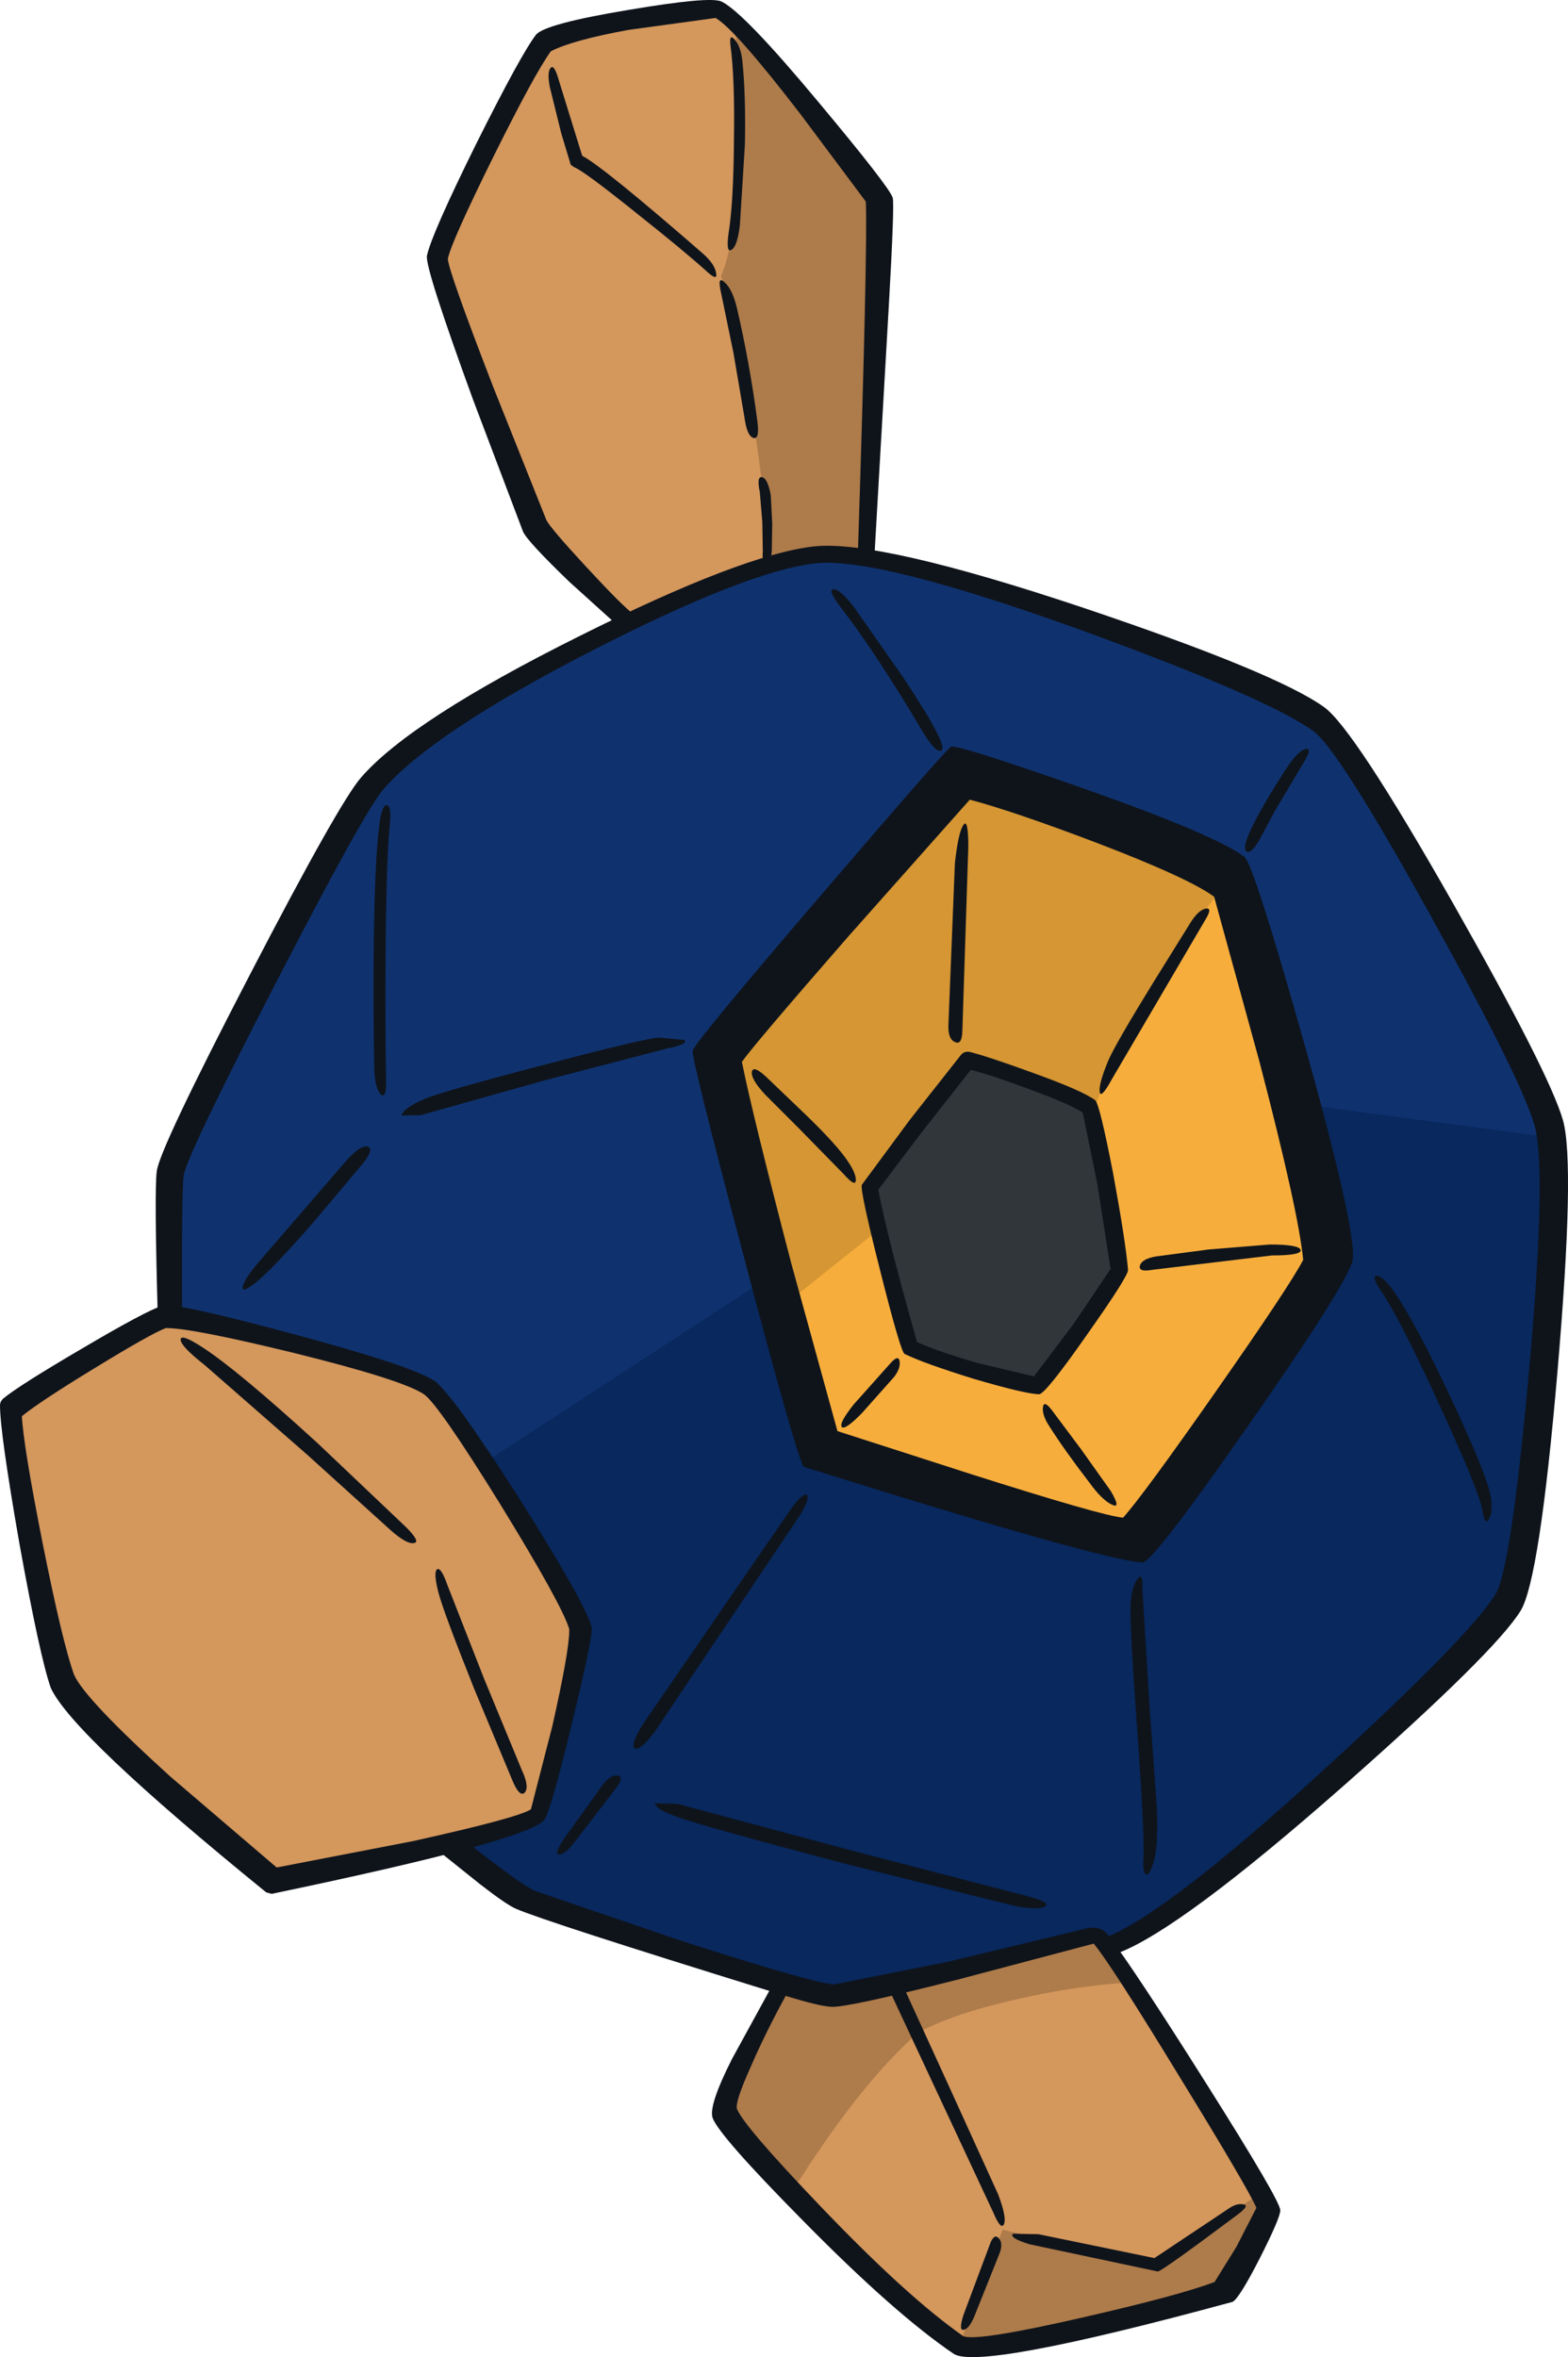<?xml version="1.0" encoding="UTF-8"?>
<svg version="1.1" viewBox="0 0 157.56 236.86" xmlns="http://www.w3.org/2000/svg">
 <g transform="translate(0 .055)">
  <path d="m81.9 55.7q6.05-0.8 27 6.85 19.25 7 23.55 10.15 2.7 1.95 12.1 18.95 9.15 16.5 10.5 21.15 1.25 4.45-0.5 24.7-1.8 20.15-3.55 23.05-2.6 4.25-17.25 17.65-15.75 14.45-22.1 17.15-1.05-1.2-1.45-1.05-24.15 6.05-26.45 5.9l-14.9-4.5q-14.3-4.5-15.45-5l-3.6-2.5-4.05-3.35q7.75-1.85 8.25-2.55 0.5-0.65 2.3-8.65 1.9-8.25 1.75-10.15-0.6-2.25-6.95-12.6-6.4-10.4-8-11.55-2.05-1.4-12.05-3.95-9.5-2.4-13.6-2.8 0-13.25 0.15-14.6 0.25-2 9.25-19.45 8.95-17.45 11-19.8 4.85-5.6 21.25-14 15.95-8.2 22.8-9.05" fill="#0f326f"/>
  <path d="m95.7 75.9q4.55 1 14.65 4.6 11.45 4.1 14.2 6.25 1.1 2.95 5.1 17.5 4.75 17.25 5.15 22.45-0.5 1.35-8.6 13.4-8.65 12.85-11.6 15.85-2.9-0.1-16-3.95l-17.25-5.25q-8.85-32.4-10.45-41.15 0.3-0.9 11.3-13.95 10.7-12.75 13.5-15.75" fill="#0f141b"/>
  <g fill="#d4975c">
   <path d="m87.85 19.95q0.15 2.1-0.3 17.1l-0.55 19-5.1-0.35q-5.8 0.6-18.75 6.9l-5.15-5.35-3.9-4.75-5.3-13.25q-4.85-12.45-4.65-13.35 0.4-2 4.8-10.8 4.3-8.7 5.85-10.7 2.15-1.15 8.25-2.3l9.1-1.25q3.6 1.8 15.7 19.1"/>
   <path d="m127.15 221.75q0 0.55-2.15 4.35l-2.45 3.85q-3.15 1.25-13.45 3.65-11.5 2.65-12.7 1.8-5.85-4-14.65-13.25-7.95-8.35-8.5-10t5.55-13.1l4.95 1.15q2.3 0.15 26.55-6 0.25-0.05 8.55 13.5 8.3 13.6 8.3 14.05"/>
   <path d="m1.3 141.85q1.6-1.35 7.55-5.05 6.1-3.75 7.6-4.25l12.3 2.65q12.5 2.9 14.35 4.15 1.6 1.15 8 11.55 6.35 10.35 6.95 12.6 0.15 1.9-1.75 10.15-1.8 8-2.3 8.65-0.55 0.75-12.5 3.4l-13.95 2.8q-3-2.15-10.45-8.9-9.2-8.3-10.4-11-1.2-3.3-3.3-13.8t-2.1-12.95"/>
  </g>
  <path d="m97.15 79.35q3.9 0.9 13 4.35 10 3.85 12.6 5.8l4.5 16.35q4.2 16.05 4.6 20.85-1.25 2.55-9.2 13.85-7.95 11.35-9.5 12.8-2.55-0.1-14.25-3.85l-15.45-5.05q-8.3-29.9-9.8-37.95 0.3-0.8 10.75-12.75l12.75-14.4" fill="#f6ad3c"/>
  <path d="m103.45 108.5q4.95 1.8 6.05 2.65 0.35 0.75 1.55 7.2l1.45 9.25-4.05 6-4.2 5.55-6.15-1.4q-4.75-1.4-6.65-2.35l-1.9-6.95q-1.75-6.8-2.2-9.15l4.5-6.05 5.4-6.75q1.7 0.35 6.2 2" fill="#31363b"/>
  <g fill="#ae7b4a">
   <path d="m126.45 220.45 0.7 1.3q0 0.55-2.15 4.35l-2.45 3.85q-3.05 1.2-13.35 3.65-11.35 2.65-12.75 1.85l4.3-11.45 9.4 2.25 6.05 1.25 10.25-7.05"/>
   <path d="m113.6 199.15q-5.3 0.3-11.25 1.65-6.5 1.45-10.1 3.4-5.9 5.2-12.55 15.8-6-6.6-6.45-7.85-0.55-1.65 5.55-13.1l4.95 1.15q2.3 0.15 26.55-6l3.3 4.95"/>
   <path d="m87.85 19.95q0.15 2.1-0.3 17.1l-0.55 19-5.1-0.35-4.8 1.1q0.05-5.55-1.5-15.15-1.5-9.7-3.15-13.95 1.45-3.35 1.8-11.95 0.3-8-0.5-13.7 2.8 2.5 8 9.45l6.1 8.45"/>
  </g>
  <path d="m48.55 147 28.15-18.35 4.65 17.85 33.25 9.7 20.75-29.7-3.8-15.5 24.5 3.25q1.05 5.35-1.15 24.5-2.15 18.9-3.9 21.8-2.6 4.25-17.25 17.65-15.75 14.45-22.1 17.15-1.05-1.2-1.45-1.05-24.15 6.05-26.45 5.9l-14.9-4.5q-14.3-4.5-15.45-5l-3.6-2.5-4.05-3.35q7.75-1.85 8.25-2.55 0.5-0.65 2.3-8.65 1.9-8.25 1.75-10.15-0.45-1.75-3.35-6.8l-6.15-9.7" fill="#08285e"/>
  <path d="m97.3 79.5q1.25 0 9 2.9 8.8 3.3 16.45 7-2 2-6.55 9.7-4.7 7.9-6.1 11.85-0.8-0.65-12.8-4.65-0.2 0.15-3.85 5.05l-5.85 7.55 0.7 4.6-8.65 6.9-5.65-23.7 23.3-27.2" fill="#d59633"/>
  <g fill="#0f141b">
   <path d="m81.8 54.85q6.55-0.7 27.15 6.2 19.3 6.5 24.1 9.95 2.95 2.1 12.95 19.7 9.7 17.1 11.05 21.8 1.25 4.4-0.55 25.3t-3.7 24q-2.55 4.15-17.8 17.6-16.35 14.4-22.65 16.8-0.35 0.1-1-0.65t-0.3-0.9q6.1-2.35 21.95-16.85 14.7-13.45 17.3-17.7 1.55-2.65 3.35-22.45 1.8-20.2 0.55-24.6-1.3-4.6-10.45-21.1-9.3-16.8-11.8-18.55-4.55-3.3-23.35-10.15-20.4-7.35-26.6-6.7-6.85 0.75-22.55 8.8-16.05 8.25-20.95 13.95-1.9 2.2-10.85 19.55t-9.2 19.25q-0.2 1.8-0.15 14.25l-1.2 0.2q-1.25-0.1-1.25-0.45-0.35-12.5-0.1-14.45 0.25-2.2 9.3-19.65t11.25-19.95q5-5.75 21.95-14.2 16.4-8.2 23.55-9"/>
   <path d="m122.05 229.25 2.2-3.55 2-3.9q-0.9-2.05-7.65-13.05-6.95-11.4-8.7-13.5l-13.6 3.6q-11.2 2.85-12.75 2.75-1.2-0.05-4.6-1.1-2.05 3.75-3.5 7.1-1.6 3.55-1.4 4.25 0.65 1.7 8.45 9.85 8.65 9.05 14.3 13 1.35 0.55 11.85-1.85 9.85-2.25 13.4-3.6m-70.2-37.5q-0.95-0.4-3.65-2.5l-4.25-3.4 2.6-1.1q5.65 4.5 7.2 5.2l14.5 4.95q13.35 4.3 15.55 4.45l11.55-2.3 13.7-3.3q1.55-0.4 2.35 0.7 2.75 3.65 9.9 15 7.35 11.65 7.35 12.6 0 0.75-2.05 4.8-2.1 4.1-2.75 4.4-25.55 6.95-28.05 5.2-5.95-4.05-15.1-13.35-8.45-8.55-9.1-10.35-0.4-1.25 1.95-5.9l3.75-6.85q-22.45-6.95-25.45-8.25"/>
   <path d="m95.25 209.35 5.05 11.1q0.85 2.25 0.6 2.95-0.3 0.75-1.1-1.15l-10.7-22.9 0.75-0.05 0.6-0.45 4.8 10.5"/>
   <path d="m99.55 225.25q0.4-0.9 0.85-0.35 0.4 0.5 0.05 1.45l-2.4 6q-0.6 1.6-1.2 1.7-0.55 0.15-0.05-1.45l2.75-7.35"/>
   <path d="m123.35 221.95q0.9-0.65 1.6-0.5 0.65 0.1-0.55 1-7.55 5.65-8.05 5.75l-12.95-2.75q-2.05-0.65-1.6-1.05l2.55 0.05 11.65 2.4 7.35-4.9"/>
   <path d="m29.55 135.9q-10.45-2.55-12.9-2.5-1.55 0.6-7.1 4-5.5 3.35-7.35 4.85 0.15 3 2.1 12.85 2 10 3.15 13.15 1.1 2.45 9.65 10.2l10.7 9.15 13.7-2.65q10.6-2.35 11.85-3.2l2.15-8.35q1.7-7.55 1.7-9.6v-0.15q-0.7-2.4-6.9-12.5-6.25-10.1-7.7-11.1-2.15-1.45-13.05-4.15m14 2.75h0.05q1.85 1.3 8.6 11.9 6.65 10.55 7.25 12.9 0.2 0.7-1.95 9.55-2.15 8.9-2.8 9.8-1.5 2.05-27.4 7.45l-0.55-0.15q-19.5-15.85-21.65-20.55-1.1-3.15-3.15-14.5-1.95-11.15-1.95-13.9 0-0.35 0.3-0.65 1.55-1.3 7.95-5.05 6.35-3.75 8.05-4.3 1.1-0.4 13 2.8 12.1 3.25 14.25 4.7"/>
   <path d="m20.55 137.1q-2.3-1.8-2.4-2.5-0.05-0.75 2.3 0.8 3.45 2.25 11.45 9.55l8.9 8.45q1.5 1.5 0.8 1.6-0.7 0.15-2.3-1.25l-8.4-7.6-10.35-9.05"/>
   <path d="m44.05 159.95q-0.5-1.95-0.15-2.3 0.4-0.3 1.05 1.55l3.7 9.45 3.8 9.2q0.75 1.6 0.3 2.2-0.5 0.55-1.2-1.05l-3.9-9.35q-3.15-7.9-3.6-9.7"/>
   <path d="m96 76.85q-3.3 3.55-13.2 15.4-9.85 11.8-11 13.55 1.05 5.45 5.35 21.95l4.9 18.3 14.7 4.4q14.75 4.3 17.5 4.6 4.7-5 19.7-28.5-0.5-5.1-4.95-21.45l-5.15-17.8q-2.85-2-13.55-5.9-9.5-3.4-14.3-4.55m-13.25 12.75q12.55-14.65 12.85-14.65 1.25 0 13.5 4.3 13.15 4.65 15.95 6.8 0.95 0.75 6.25 19.6 5.35 19.2 4.55 21.2-1.15 3.1-10.6 16.6-9.45 13.55-10.45 13.5-4.05-0.2-34-9.6-0.5-0.1-5.95-20.7t-5.25-21.15q0.45-1.1 13.15-15.9"/>
   <path d="m110.1 84.6q-8.3-3.15-12.65-4.3l-12.3 13.85q-9.5 10.9-10.6 12.5 1.05 5.25 4.95 20.2l4.65 16.9 13.35 4.3q13.2 4.2 15.35 4.4 1.95-2.15 9.3-12.65t8.8-13.25q-0.45-4.8-4.4-19.95l-4.55-16.55q-2.6-1.9-11.9-5.45m-24.9 7.15q11.6-13.3 11.85-13.25 4 0.9 13.2 4.45 10.15 3.85 12.8 5.9 0.85 0.7 4.95 16.35 4.2 16.15 4.6 21.55 0.1 0.6-9.05 13.95-9.25 13.45-10.1 13.5-2.2 0.15-16.35-4.4-13.9-4.4-14.2-5-1.05-2.05-5.6-19.7-4.6-17.85-4.2-18.9t12.1-14.45"/>
   <path d="m108.8 111.75q-1.15-0.8-5.35-2.35-3.75-1.4-5.9-1.95l-4.95 6.3-4.35 5.75q0.95 4.9 3.9 15.3 1.95 0.9 6.05 2.1l5.7 1.35 4-5.3 3.7-5.5-1.35-8.6-1.45-7.1m-5.15-4.05q5.15 1.85 6.4 2.8 0.45 0.4 1.8 7.35 1.25 6.8 1.5 9.7 0.05 0.6-4.15 6.55-4.2 6-4.8 5.95-1.45-0.05-6.55-1.55-5-1.55-6.95-2.5-0.4-0.2-2.45-8.35-2.05-8.1-1.85-8.65l4.8-6.5 5.2-6.6q0.35-0.35 0.85-0.25 1.8 0.45 6.2 2.05"/>
   <path d="m38.1 82.95q0.25-2.1 0.75-2.1 0.55 0.05 0.3 2.2-0.35 3.65-0.4 13.05-0.05 7.1 0.05 12.4 0.05 1.95-0.55 1.4-0.6-0.6-0.65-2.7-0.1-5.55-0.05-11.9 0.1-8.8 0.55-12.35"/>
   <path d="m34.6 116.8q1.55-1.8 2.3-1.65t-0.3 1.55l-5 5.95q-4.2 4.8-5.75 6.05-1.65 1.35-1.45 0.5 0.15-0.75 1.65-2.5l8.55-9.9"/>
   <path d="m66.2 104.2 2.6 0.25q0.35 0.45-1.75 0.85l-12.3 3.2-12.45 3.5-1.95 0.05q0.15-0.75 2.25-1.65 1.7-0.75 11.85-3.4 10.05-2.65 11.75-2.8"/>
   <path d="m84.5 61q-1.4-1.85-0.75-1.85 0.7 0 2.1 1.85l4.8 6.85q2.55 3.85 3.3 5.35 1.15 2.1 0.55 2.2-0.55 0.1-1.8-1.95-4.65-7.85-8.2-12.45"/>
   <path d="m129.2 77.25q1.2-1.85 2-2.05 0.8-0.15-0.4 1.7l-2.7 4.55-1.55 2.9q-0.85 1.45-1.3 1.15-0.4-0.35 0.3-1.9 1-2.25 3.65-6.35"/>
   <path d="m119.6 92.7q0.8-1.3 1.55-1.45t-0.05 1.15l-9.35 15.95q-1.15 2.1-1.25 1.3t0.85-3.1q0.7-1.65 4.55-7.9l3.7-5.95"/>
   <path d="m95.95 86.7q0.35-3.15 0.85-3.85 0.5-0.75 0.5 2.2l-0.6 18.55q-0.05 1.4-0.75 1.05-0.7-0.3-0.65-1.7l0.65-16.25"/>
   <path d="m127.6 125q2.95 0 3.1 0.55 0.1 0.55-2.9 0.55l-12.05 1.45q-1.4 0.25-1.2-0.45 0.2-0.65 1.6-0.9l5.3-0.7 6.15-0.5"/>
   <path d="m105.4 143.2q-0.7-1.1-0.6-1.85t0.9 0.3l2.95 3.95 2.95 4.15q1.1 1.85 0.15 1.4-1-0.45-2.3-2.25-2.5-3.25-4.05-5.7"/>
   <path d="m89.55 136.85q0.75-0.8 0.85-0.1t-0.55 1.55l-3.2 3.6q-1.7 1.75-2.05 1.45-0.35-0.35 1.2-2.3l3.75-4.2"/>
   <path d="m76.9 109.95q-1.45-1.55-1.35-2.3 0.15-0.8 1.8 0.85l3.5 3.35q2.8 2.7 4 4.3 1.15 1.55 1.15 2.35t-1.2-0.55l-4.55-4.65-3.35-3.35"/>
   <path d="m138.8 129.7q-1.05-1.55-0.45-1.55t1.7 1.55q2.2 3.15 5.85 10.95 3.55 7.6 3.9 9.7 0.25 1.6-0.2 2.25-0.4 0.7-0.65-0.9-0.25-1.75-4.25-10.45-4.05-8.85-5.9-11.55"/>
   <path d="m114.3 158.6q0.6-0.75 0.5 1.1l0.7 11.55 0.75 10.45q0.15 3.75-0.3 5.25-0.45 1.55-0.8 1.35-0.35-0.25-0.25-1.55 0.15-2.5-0.8-15.4-0.55-7.8-0.5-10.1 0.1-1.85 0.7-2.65"/>
   <path d="m68.3 182.6q-2.4-0.8-2.5-1.45l2.25 0.05 17.55 4.7 17.7 4.6q2.3 0.6 1.75 1t-2.95 0l-16.9-4.2q-14.4-3.8-16.9-4.7"/>
   <path d="m80.45 152.1-14.75 22q-1.5 1.9-1.95 1.5-0.4-0.35 0.85-2.4l14.65-21.3q1.35-1.95 1.8-1.75 0.4 0.25-0.6 1.95"/>
   <path d="m60.45 179.45q0.75-1.1 1.55-1.1 0.75 0.05 0 1.15l-4.3 5.6q-0.9 1.15-1.5 1.2t0.45-1.55l3.8-5.3"/>
   <path d="m82.2 10.15q7.1 8.5 7.5 9.65 0.2 0.6-0.4 11.1l-1.45 25.2-1.65-0.4q1-30.9 0.8-35.5l-6.5-8.7q-6.65-8.65-8.6-9.75l-8.75 1.2q-5.7 1.05-7.8 2.15-1.6 2.2-5.8 10.65-4.2 8.5-4.55 10.2 0.05 1.2 4.55 12.85l5.35 13.4q0.35 0.75 4 4.7 3.7 4 4.7 4.7 0.2 0.15-0.35 0.9-0.55 0.8-0.85 0.6l-5.2-4.7q-4.25-4.1-4.65-5.05l-5-13.2q-4.85-13.3-4.65-14.5 0.45-2.15 4.95-11.25 4.5-9 6-10.95 0.85-1.1 9.25-2.5 8.25-1.4 9.4-0.85 2.2 1.05 9.7 10.05"/>
   <path d="m55.25 8.7q-0.3-1.55 0.1-1.95 0.35-0.35 0.8 1.25l2.35 7.6q2.05 1.05 12.1 9.8 1.2 1.05 1.35 1.95 0.2 0.9-0.9-0.1-2.2-2-7.05-5.85-5.35-4.3-6.3-4.65l-0.35-0.25-0.95-3.15-1.15-4.65"/>
   <path d="m73.4 4.5q-0.15-1.25 0.45-0.55t0.75 2.15q0.35 3.4 0.25 8.4l-0.5 8.05q-0.25 2.15-0.85 2.5-0.55 0.35-0.3-1.6 0.5-3.05 0.55-9.3 0.1-6.35-0.35-9.65"/>
   <path d="m72.45 29.35q-0.4-1.75 0.35-1.05 0.8 0.7 1.25 2.6 1.3 5.6 2.05 11.35 0.25 1.9-0.4 1.7t-0.9-2.1l-1.1-6.45-1.25-6.05"/>
   <path d="m76.35 49.4q-0.35-1.65 0.25-1.5 0.55 0.15 0.85 1.8l0.15 2.9-0.05 2.75q-0.1 1.15-0.55 1.15t-0.35-1.15l-0.05-2.95-0.25-3"/>
  </g>
 </g>
</svg>
